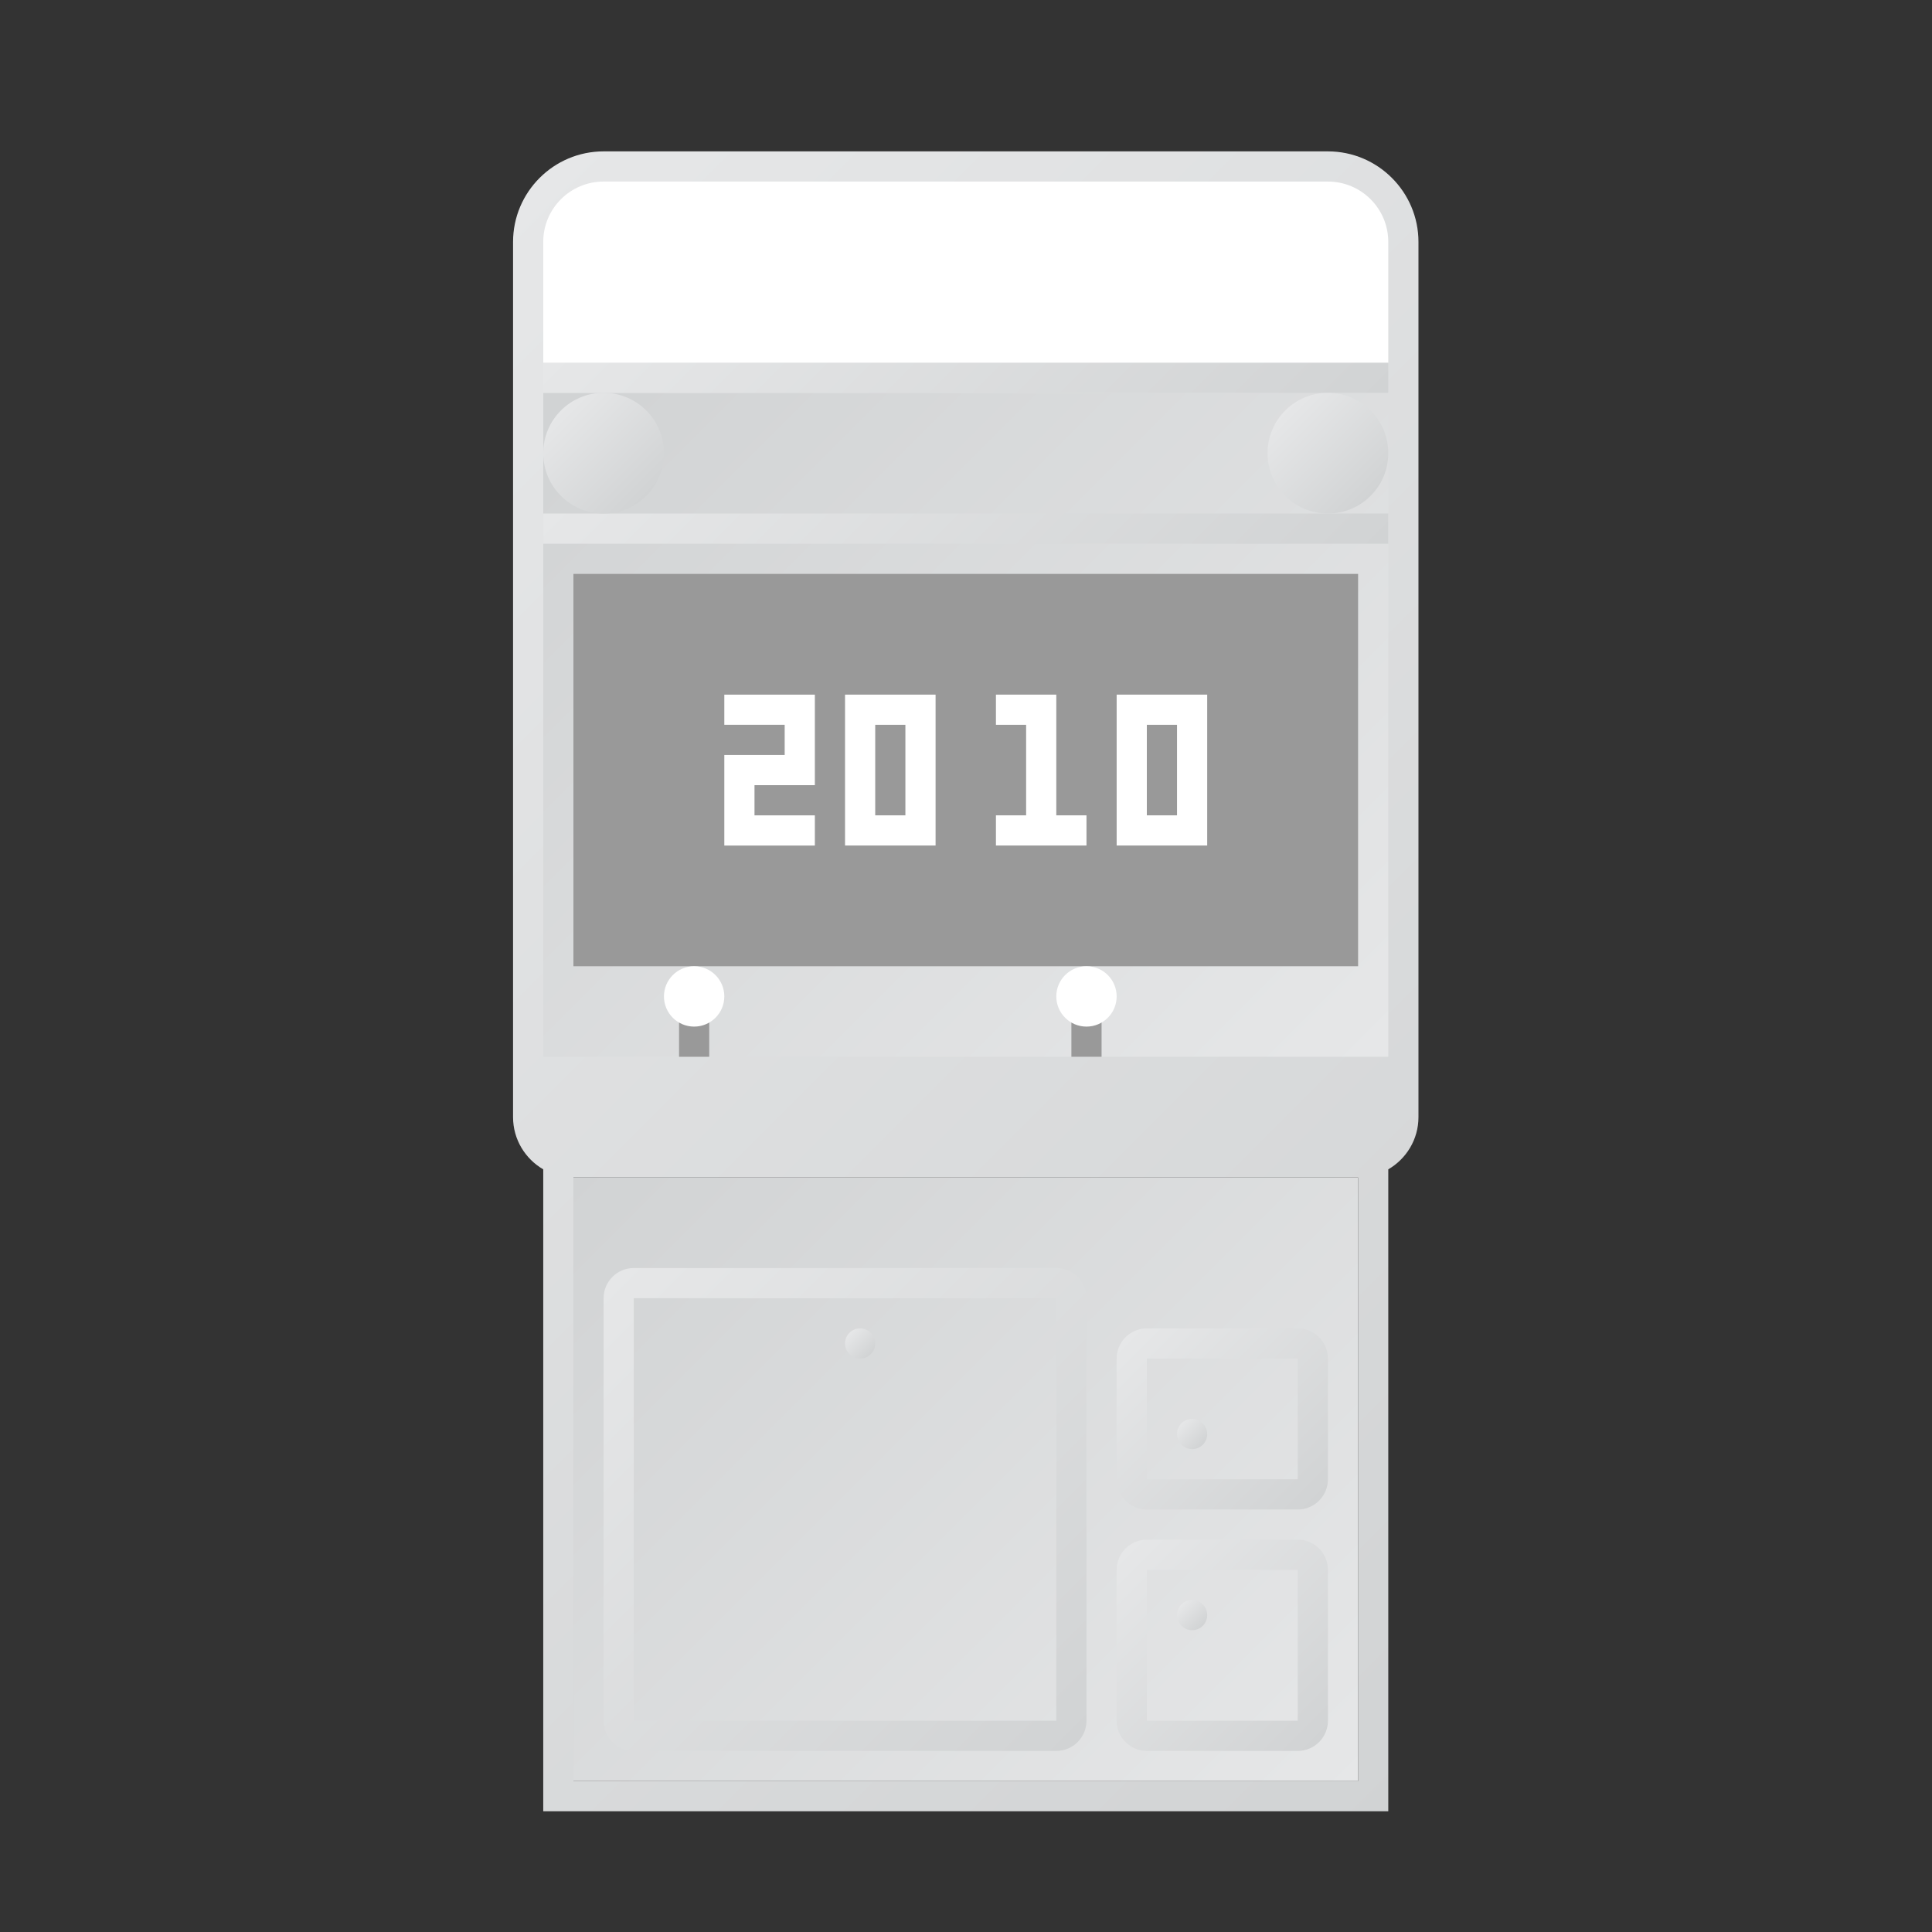 <?xml version="1.0" encoding="UTF-8" standalone="no"?>
<svg
   xmlns:dc="http://purl.org/dc/elements/1.1/"
   xmlns:cc="http://creativecommons.org/ns#"
   xmlns:rdf="http://www.w3.org/1999/02/22-rdf-syntax-ns#"
   xmlns:svg="http://www.w3.org/2000/svg"
   xmlns="http://www.w3.org/2000/svg"
   viewBox="0 0 341.333 341.333"
   height="256"
   width="256"
   xml:space="preserve"
   id="svg2"
   version="1.1"><rect x="0" y="0" width="341.333" height="341.333" fill="#333333" stroke="none"/><defs
     id="defs6"><clipPath
       id="clipPath18"
       clipPathUnits="userSpaceOnUse"><path
         id="path16"
         d="m 80,236 c -6.617,0 -12,-5.383 -12,-12 v 0 -116 c 0,-2.953 1.613,-5.531 4,-6.918 v 0 V 20 16 h 4 104 4 v 85.082 c 2.386,1.387 4,3.965 4,6.918 v 0 116 c 0,6.617 -5.383,12 -12,12 v 0 z M 76,100 H 180 V 20 H 76 Z" /></clipPath><linearGradient
       id="linearGradient28"
       spreadMethod="pad"
       gradientTransform="matrix(164.481,-164.481,-164.481,-164.481,45.759,206.722)"
       gradientUnits="userSpaceOnUse"
       y2="0"
       x2="1"
       y1="0"
       x1="0"><stop
         id="stop24"
         offset="0"
         style="stop-opacity:1;stop-color:#e6e7e8" /><stop
         id="stop26"
         offset="1"
         style="stop-opacity:1;stop-color:#d1d3d4" /></linearGradient><clipPath
       id="clipPath38"
       clipPathUnits="userSpaceOnUse"><path
         id="path36"
         d="m 72,116 h 112 v 88 H 72 Z" /></clipPath><linearGradient
       id="linearGradient48"
       spreadMethod="pad"
       gradientTransform="matrix(-100,100,100,100,178,110)"
       gradientUnits="userSpaceOnUse"
       y2="0"
       x2="1"
       y1="0"
       x1="0"><stop
         id="stop44"
         offset="0"
         style="stop-opacity:1;stop-color:#e6e7e8" /><stop
         id="stop46"
         offset="1"
         style="stop-opacity:1;stop-color:#d1d3d4" /></linearGradient><clipPath
       id="clipPath58"
       clipPathUnits="userSpaceOnUse"><path
         id="path56"
         d="m 76,20 h 104 v 80 H 76 Z" /></clipPath><linearGradient
       id="linearGradient68"
       spreadMethod="pad"
       gradientTransform="matrix(-92,92,92,92,174,14)"
       gradientUnits="userSpaceOnUse"
       y2="0"
       x2="1"
       y1="0"
       x1="0"><stop
         id="stop64"
         offset="0"
         style="stop-opacity:1;stop-color:#e6e7e8" /><stop
         id="stop66"
         offset="1"
         style="stop-opacity:1;stop-color:#d1d3d4" /></linearGradient><clipPath
       id="clipPath78"
       clipPathUnits="userSpaceOnUse"><path
         id="path76"
         d="M 0,256 H 256 V 0 H 0 Z" /></clipPath><clipPath
       id="clipPath88"
       clipPathUnits="userSpaceOnUse"><path
         id="path86"
         d="m 72,204 h 112 v 4 H 72 Z" /></clipPath><linearGradient
       id="linearGradient98"
       spreadMethod="pad"
       gradientTransform="matrix(58,-58,-58,-58,99,235)"
       gradientUnits="userSpaceOnUse"
       y2="0"
       x2="1"
       y1="0"
       x1="0"><stop
         id="stop94"
         offset="0"
         style="stop-opacity:1;stop-color:#e6e7e8" /><stop
         id="stop96"
         offset="1"
         style="stop-opacity:1;stop-color:#d1d3d4" /></linearGradient><clipPath
       id="clipPath108"
       clipPathUnits="userSpaceOnUse"><path
         id="path106"
         d="m 72,184 h 112 v 4 H 72 Z" /></clipPath><linearGradient
       id="linearGradient118"
       spreadMethod="pad"
       gradientTransform="matrix(58,-58,-58,-58,99,215)"
       gradientUnits="userSpaceOnUse"
       y2="0"
       x2="1"
       y1="0"
       x1="0"><stop
         id="stop114"
         offset="0"
         style="stop-opacity:1;stop-color:#e6e7e8" /><stop
         id="stop116"
         offset="1"
         style="stop-opacity:1;stop-color:#d1d3d4" /></linearGradient><clipPath
       id="clipPath128"
       clipPathUnits="userSpaceOnUse"><path
         id="path126"
         d="M 0,256 H 256 V 0 H 0 Z" /></clipPath><clipPath
       id="clipPath164"
       clipPathUnits="userSpaceOnUse"><path
         id="path162"
         d="m 72,196 c 0,-4.419 3.581,-8 8,-8 v 0 c 4.418,0 8,3.581 8,8 v 0 c 0,4.418 -3.582,8 -8,8 v 0 c -4.419,0 -8,-3.582 -8,-8" /></clipPath><linearGradient
       id="linearGradient174"
       spreadMethod="pad"
       gradientTransform="matrix(11.314,-11.314,-11.314,-11.314,74.343,201.657)"
       gradientUnits="userSpaceOnUse"
       y2="0"
       x2="1"
       y1="0"
       x1="0"><stop
         id="stop170"
         offset="0"
         style="stop-opacity:1;stop-color:#e6e7e8" /><stop
         id="stop172"
         offset="1"
         style="stop-opacity:1;stop-color:#d1d3d4" /></linearGradient><clipPath
       id="clipPath184"
       clipPathUnits="userSpaceOnUse"><path
         id="path182"
         d="m 168,196 c 0,-4.419 3.582,-8 8,-8 v 0 c 4.418,0 8,3.581 8,8 v 0 c 0,4.418 -3.582,8 -8,8 v 0 c -4.418,0 -8,-3.582 -8,-8" /></clipPath><linearGradient
       id="linearGradient194"
       spreadMethod="pad"
       gradientTransform="matrix(11.314,-11.314,-11.314,-11.314,170.343,201.657)"
       gradientUnits="userSpaceOnUse"
       y2="0"
       x2="1"
       y1="0"
       x1="0"><stop
         id="stop190"
         offset="0"
         style="stop-opacity:1;stop-color:#e6e7e8" /><stop
         id="stop192"
         offset="1"
         style="stop-opacity:1;stop-color:#d1d3d4" /></linearGradient><clipPath
       id="clipPath204"
       clipPathUnits="userSpaceOnUse"><path
         id="path202"
         d="m 84,88 c -2.209,0 -4,-1.791 -4,-4 v 0 -56 c 0,-2.209 1.791,-4 4,-4 v 0 h 56 c 2.209,0 4,1.791 4,4 v 0 56 c 0,2.209 -1.791,4 -4,4 v 0 z m 0,-4 h 56.001 V 28 H 84 Z" /></clipPath><linearGradient
       id="linearGradient214"
       spreadMethod="pad"
       gradientTransform="matrix(61.657,-61.657,-61.657,-61.657,81.172,86.828)"
       gradientUnits="userSpaceOnUse"
       y2="0"
       x2="1"
       y1="0"
       x1="0"><stop
         id="stop210"
         offset="0"
         style="stop-opacity:1;stop-color:#e6e7e8" /><stop
         id="stop212"
         offset="1"
         style="stop-opacity:1;stop-color:#d1d3d4" /></linearGradient><clipPath
       id="clipPath224"
       clipPathUnits="userSpaceOnUse"><path
         id="path222"
         d="m 152,80 c -2.209,0 -4,-1.791 -4,-4 v 0 -16 c 0,-2.209 1.791,-4 4,-4 v 0 h 20 c 2.209,0 4,1.791 4,4 v 0 16 c 0,2.209 -1.791,4 -4,4 v 0 z m 0,-4 h 20 V 60.001 h -20 z" /></clipPath><linearGradient
       id="linearGradient234"
       spreadMethod="pad"
       gradientTransform="matrix(23.657,-23.657,-23.657,-23.657,150.172,79.828)"
       gradientUnits="userSpaceOnUse"
       y2="0"
       x2="1"
       y1="0"
       x1="0"><stop
         id="stop230"
         offset="0"
         style="stop-opacity:1;stop-color:#e6e7e8" /><stop
         id="stop232"
         offset="1"
         style="stop-opacity:1;stop-color:#d1d3d4" /></linearGradient><clipPath
       id="clipPath244"
       clipPathUnits="userSpaceOnUse"><path
         id="path242"
         d="m 152,52 c -2.209,0 -4,-1.791 -4,-4 v 0 -20 c 0,-2.209 1.791,-4 4,-4 v 0 h 20 c 2.209,0 4,1.791 4,4 v 0 20 c 0,2.209 -1.791,4 -4,4 v 0 z m 0,-4 h 20 V 28 h -20 z" /></clipPath><linearGradient
       id="linearGradient254"
       spreadMethod="pad"
       gradientTransform="matrix(25.657,-25.657,-25.657,-25.657,149.172,50.828)"
       gradientUnits="userSpaceOnUse"
       y2="0"
       x2="1"
       y1="0"
       x1="0"><stop
         id="stop250"
         offset="0"
         style="stop-opacity:1;stop-color:#e6e7e8" /><stop
         id="stop252"
         offset="1"
         style="stop-opacity:1;stop-color:#d1d3d4" /></linearGradient><clipPath
       id="clipPath264"
       clipPathUnits="userSpaceOnUse"><path
         id="path262"
         d="m 112,78 c 0,-1.105 0.895,-2 2,-2 v 0 c 1.105,0 2,0.895 2,2 v 0 c 0,1.105 -0.895,2 -2,2 v 0 c -1.105,0 -2,-0.895 -2,-2" /></clipPath><linearGradient
       id="linearGradient274"
       spreadMethod="pad"
       gradientTransform="matrix(2.828,-2.828,-2.828,-2.828,112.586,79.414)"
       gradientUnits="userSpaceOnUse"
       y2="0"
       x2="1"
       y1="0"
       x1="0"><stop
         id="stop270"
         offset="0"
         style="stop-opacity:1;stop-color:#e6e7e8" /><stop
         id="stop272"
         offset="1"
         style="stop-opacity:1;stop-color:#d1d3d4" /></linearGradient><clipPath
       id="clipPath284"
       clipPathUnits="userSpaceOnUse"><path
         id="path282"
         d="m 156,66 c 0,-1.105 0.895,-2 2,-2 v 0 c 1.105,0 2,0.895 2,2 v 0 c 0,1.105 -0.895,2 -2,2 v 0 c -1.105,0 -2,-0.895 -2,-2" /></clipPath><linearGradient
       id="linearGradient294"
       spreadMethod="pad"
       gradientTransform="matrix(2.828,-2.828,-2.828,-2.828,156.586,67.414)"
       gradientUnits="userSpaceOnUse"
       y2="0"
       x2="1"
       y1="0"
       x1="0"><stop
         id="stop290"
         offset="0"
         style="stop-opacity:1;stop-color:#e6e7e8" /><stop
         id="stop292"
         offset="1"
         style="stop-opacity:1;stop-color:#d1d3d4" /></linearGradient><clipPath
       id="clipPath304"
       clipPathUnits="userSpaceOnUse"><path
         id="path302"
         d="m 156,42 c 0,-1.105 0.895,-2 2,-2 v 0 c 1.105,0 2,0.895 2,2 v 0 c 0,1.105 -0.895,2 -2,2 v 0 c -1.105,0 -2,-0.895 -2,-2" /></clipPath><linearGradient
       id="linearGradient314"
       spreadMethod="pad"
       gradientTransform="matrix(2.828,-2.828,-2.828,-2.828,156.586,43.414)"
       gradientUnits="userSpaceOnUse"
       y2="0"
       x2="1"
       y1="0"
       x1="0"><stop
         id="stop310"
         offset="0"
         style="stop-opacity:1;stop-color:#e6e7e8" /><stop
         id="stop312"
         offset="1"
         style="stop-opacity:1;stop-color:#d1d3d4" /></linearGradient></defs><g
     transform="matrix(1.333,0,0,-1.333,0,341.333)"
     id="g10"><g
       id="g12"><g
         clip-path="url(#clipPath18)"
         id="g14"><g
           id="g20"><g
             id="g22"><path
               id="path30"
               style="fill:url(#linearGradient28);stroke:none"
               d="m 80,236 c -6.617,0 -12,-5.383 -12,-12 v 0 -116 c 0,-2.953 1.613,-5.531 4,-6.918 v 0 V 20 16 h 4 104 4 v 85.082 c 2.386,1.387 4,3.965 4,6.918 v 0 116 c 0,6.617 -5.383,12 -12,12 v 0 z M 76,100 H 180 V 20 H 76 Z" /></g></g></g></g><g
       id="g32"><g
         clip-path="url(#clipPath38)"
         id="g34"><g
           id="g40"><g
             id="g42"><path
               id="path50"
               style="fill:url(#linearGradient48);stroke:none"
               d="m 72,116 h 112 v 88 H 72 Z" /></g></g></g></g><g
       id="g52"><g
         clip-path="url(#clipPath58)"
         id="g54"><g
           id="g60"><g
             id="g62"><path
               id="path70"
               style="fill:url(#linearGradient68);stroke:none"
               d="m 76,20 h 104 v 80 H 76 Z" /></g></g></g></g><g
       id="g72"><g
         clip-path="url(#clipPath78)"
         id="g74"><path
           id="path80"
           style="fill:#999999;fill-opacity:1;fill-rule:nonzero;stroke:none"
           d="M 180,128 H 76 v 52 h 104 z" /></g></g><g
       id="g82"><g
         clip-path="url(#clipPath88)"
         id="g84"><g
           id="g90"><g
             id="g92"><path
               id="path100"
               style="fill:url(#linearGradient98);stroke:none"
               d="m 72,204 h 112 v 4 H 72 Z" /></g></g></g></g><g
       id="g102"><g
         clip-path="url(#clipPath108)"
         id="g104"><g
           id="g110"><g
             id="g112"><path
               id="path120"
               style="fill:url(#linearGradient118);stroke:none"
               d="m 72,184 h 112 v 4 H 72 Z" /></g></g></g></g><g
       id="g122"><g
         clip-path="url(#clipPath128)"
         id="g124"><path
           id="path130"
           style="fill:#999999;fill-opacity:1;fill-rule:nonzero;stroke:none"
           d="m 94,116 h -4 v 8 h 4 z" /><g
           transform="translate(96,160)"
           id="g132"><path
             id="path134"
             style="fill:#ffffff;fill-opacity:1;fill-rule:nonzero;stroke:none"
             d="M 0,0 H 8 V -4 H 0 v -4 -8 h 4 8 v 4 H 4 v 4 h 4 4 V 0 4 H 0 Z" /></g><path
           id="path136"
           style="fill:#ffffff;fill-opacity:1;fill-rule:nonzero;stroke:none"
           d="m 120,148 h -4 v 12 h 4 z m -8,-4 h 12 v 20 h -12 z" /><path
           id="path138"
           style="fill:#ffffff;fill-opacity:1;fill-rule:nonzero;stroke:none"
           d="m 156,148 h -4 v 12 h 4 z m -4,16 h -4 v -20 h 4 4 4 v 20 h -4 z" /><g
           transform="translate(140,148)"
           id="g140"><path
             id="path142"
             style="fill:#ffffff;fill-opacity:1;fill-rule:nonzero;stroke:none"
             d="m 0,0 v 16 h -4 -4 v -4 h 4 V 0 h -4 v -4 h 4 4 4 v 4 z" /></g><g
           transform="translate(96,124)"
           id="g144"><path
             id="path146"
             style="fill:#ffffff;fill-opacity:1;fill-rule:nonzero;stroke:none"
             d="m 0,0 c 0,-2.209 -1.791,-4 -4,-4 -2.209,0 -4,1.791 -4,4 0,2.209 1.791,4 4,4 2.209,0 4,-1.791 4,-4" /></g><path
           id="path148"
           style="fill:#999999;fill-opacity:1;fill-rule:nonzero;stroke:none"
           d="m 146,116 h -4 v 8 h 4 z" /><g
           transform="translate(148,124)"
           id="g150"><path
             id="path152"
             style="fill:#ffffff;fill-opacity:1;fill-rule:nonzero;stroke:none"
             d="m 0,0 c 0,-2.209 -1.791,-4 -4,-4 -2.209,0 -4,1.791 -4,4 0,2.209 1.791,4 4,4 2.209,0 4,-1.791 4,-4" /></g><g
           transform="translate(176,232)"
           id="g154"><path
             id="path156"
             style="fill:#ffffff;fill-opacity:1;fill-rule:nonzero;stroke:none"
             d="m 0,0 h -96 c -4.418,0 -8,-3.582 -8,-8 V -24 H 8 V -8 C 8,-3.582 4.418,0 0,0" /></g></g></g><g
       id="g158"><g
         clip-path="url(#clipPath164)"
         id="g160"><g
           id="g166"><g
             id="g168"><path
               id="path176"
               style="fill:url(#linearGradient174);stroke:none"
               d="m 72,196 c 0,-4.419 3.581,-8 8,-8 v 0 c 4.418,0 8,3.581 8,8 v 0 c 0,4.418 -3.582,8 -8,8 v 0 c -4.419,0 -8,-3.582 -8,-8" /></g></g></g></g><g
       id="g178"><g
         clip-path="url(#clipPath184)"
         id="g180"><g
           id="g186"><g
             id="g188"><path
               id="path196"
               style="fill:url(#linearGradient194);stroke:none"
               d="m 168,196 c 0,-4.419 3.582,-8 8,-8 v 0 c 4.418,0 8,3.581 8,8 v 0 c 0,4.418 -3.582,8 -8,8 v 0 c -4.418,0 -8,-3.582 -8,-8" /></g></g></g></g><g
       id="g198"><g
         clip-path="url(#clipPath204)"
         id="g200"><g
           id="g206"><g
             id="g208"><path
               id="path216"
               style="fill:url(#linearGradient214);stroke:none"
               d="m 84,88 c -2.209,0 -4,-1.791 -4,-4 v 0 -56 c 0,-2.209 1.791,-4 4,-4 v 0 h 56 c 2.209,0 4,1.791 4,4 v 0 56 c 0,2.209 -1.791,4 -4,4 v 0 z m 0,-4 h 56.001 V 28 H 84 Z" /></g></g></g></g><g
       id="g218"><g
         clip-path="url(#clipPath224)"
         id="g220"><g
           id="g226"><g
             id="g228"><path
               id="path236"
               style="fill:url(#linearGradient234);stroke:none"
               d="m 152,80 c -2.209,0 -4,-1.791 -4,-4 v 0 -16 c 0,-2.209 1.791,-4 4,-4 v 0 h 20 c 2.209,0 4,1.791 4,4 v 0 16 c 0,2.209 -1.791,4 -4,4 v 0 z m 0,-4 h 20 V 60.001 h -20 z" /></g></g></g></g><g
       id="g238"><g
         clip-path="url(#clipPath244)"
         id="g240"><g
           id="g246"><g
             id="g248"><path
               id="path256"
               style="fill:url(#linearGradient254);stroke:none"
               d="m 152,52 c -2.209,0 -4,-1.791 -4,-4 v 0 -20 c 0,-2.209 1.791,-4 4,-4 v 0 h 20 c 2.209,0 4,1.791 4,4 v 0 20 c 0,2.209 -1.791,4 -4,4 v 0 z m 0,-4 h 20 V 28 h -20 z" /></g></g></g></g><g
       id="g258"><g
         clip-path="url(#clipPath264)"
         id="g260"><g
           id="g266"><g
             id="g268"><path
               id="path276"
               style="fill:url(#linearGradient274);stroke:none"
               d="m 112,78 c 0,-1.105 0.895,-2 2,-2 v 0 c 1.105,0 2,0.895 2,2 v 0 c 0,1.105 -0.895,2 -2,2 v 0 c -1.105,0 -2,-0.895 -2,-2" /></g></g></g></g><g
       id="g278"><g
         clip-path="url(#clipPath284)"
         id="g280"><g
           id="g286"><g
             id="g288"><path
               id="path296"
               style="fill:url(#linearGradient294);stroke:none"
               d="m 156,66 c 0,-1.105 0.895,-2 2,-2 v 0 c 1.105,0 2,0.895 2,2 v 0 c 0,1.105 -0.895,2 -2,2 v 0 c -1.105,0 -2,-0.895 -2,-2" /></g></g></g></g><g
       id="g298"><g
         clip-path="url(#clipPath304)"
         id="g300"><g
           id="g306"><g
             id="g308"><path
               id="path316"
               style="fill:url(#linearGradient314);stroke:none"
               d="m 156,42 c 0,-1.105 0.895,-2 2,-2 v 0 c 1.105,0 2,0.895 2,2 v 0 c 0,1.105 -0.895,2 -2,2 v 0 c -1.105,0 -2,-0.895 -2,-2" /></g></g></g></g></g></svg>